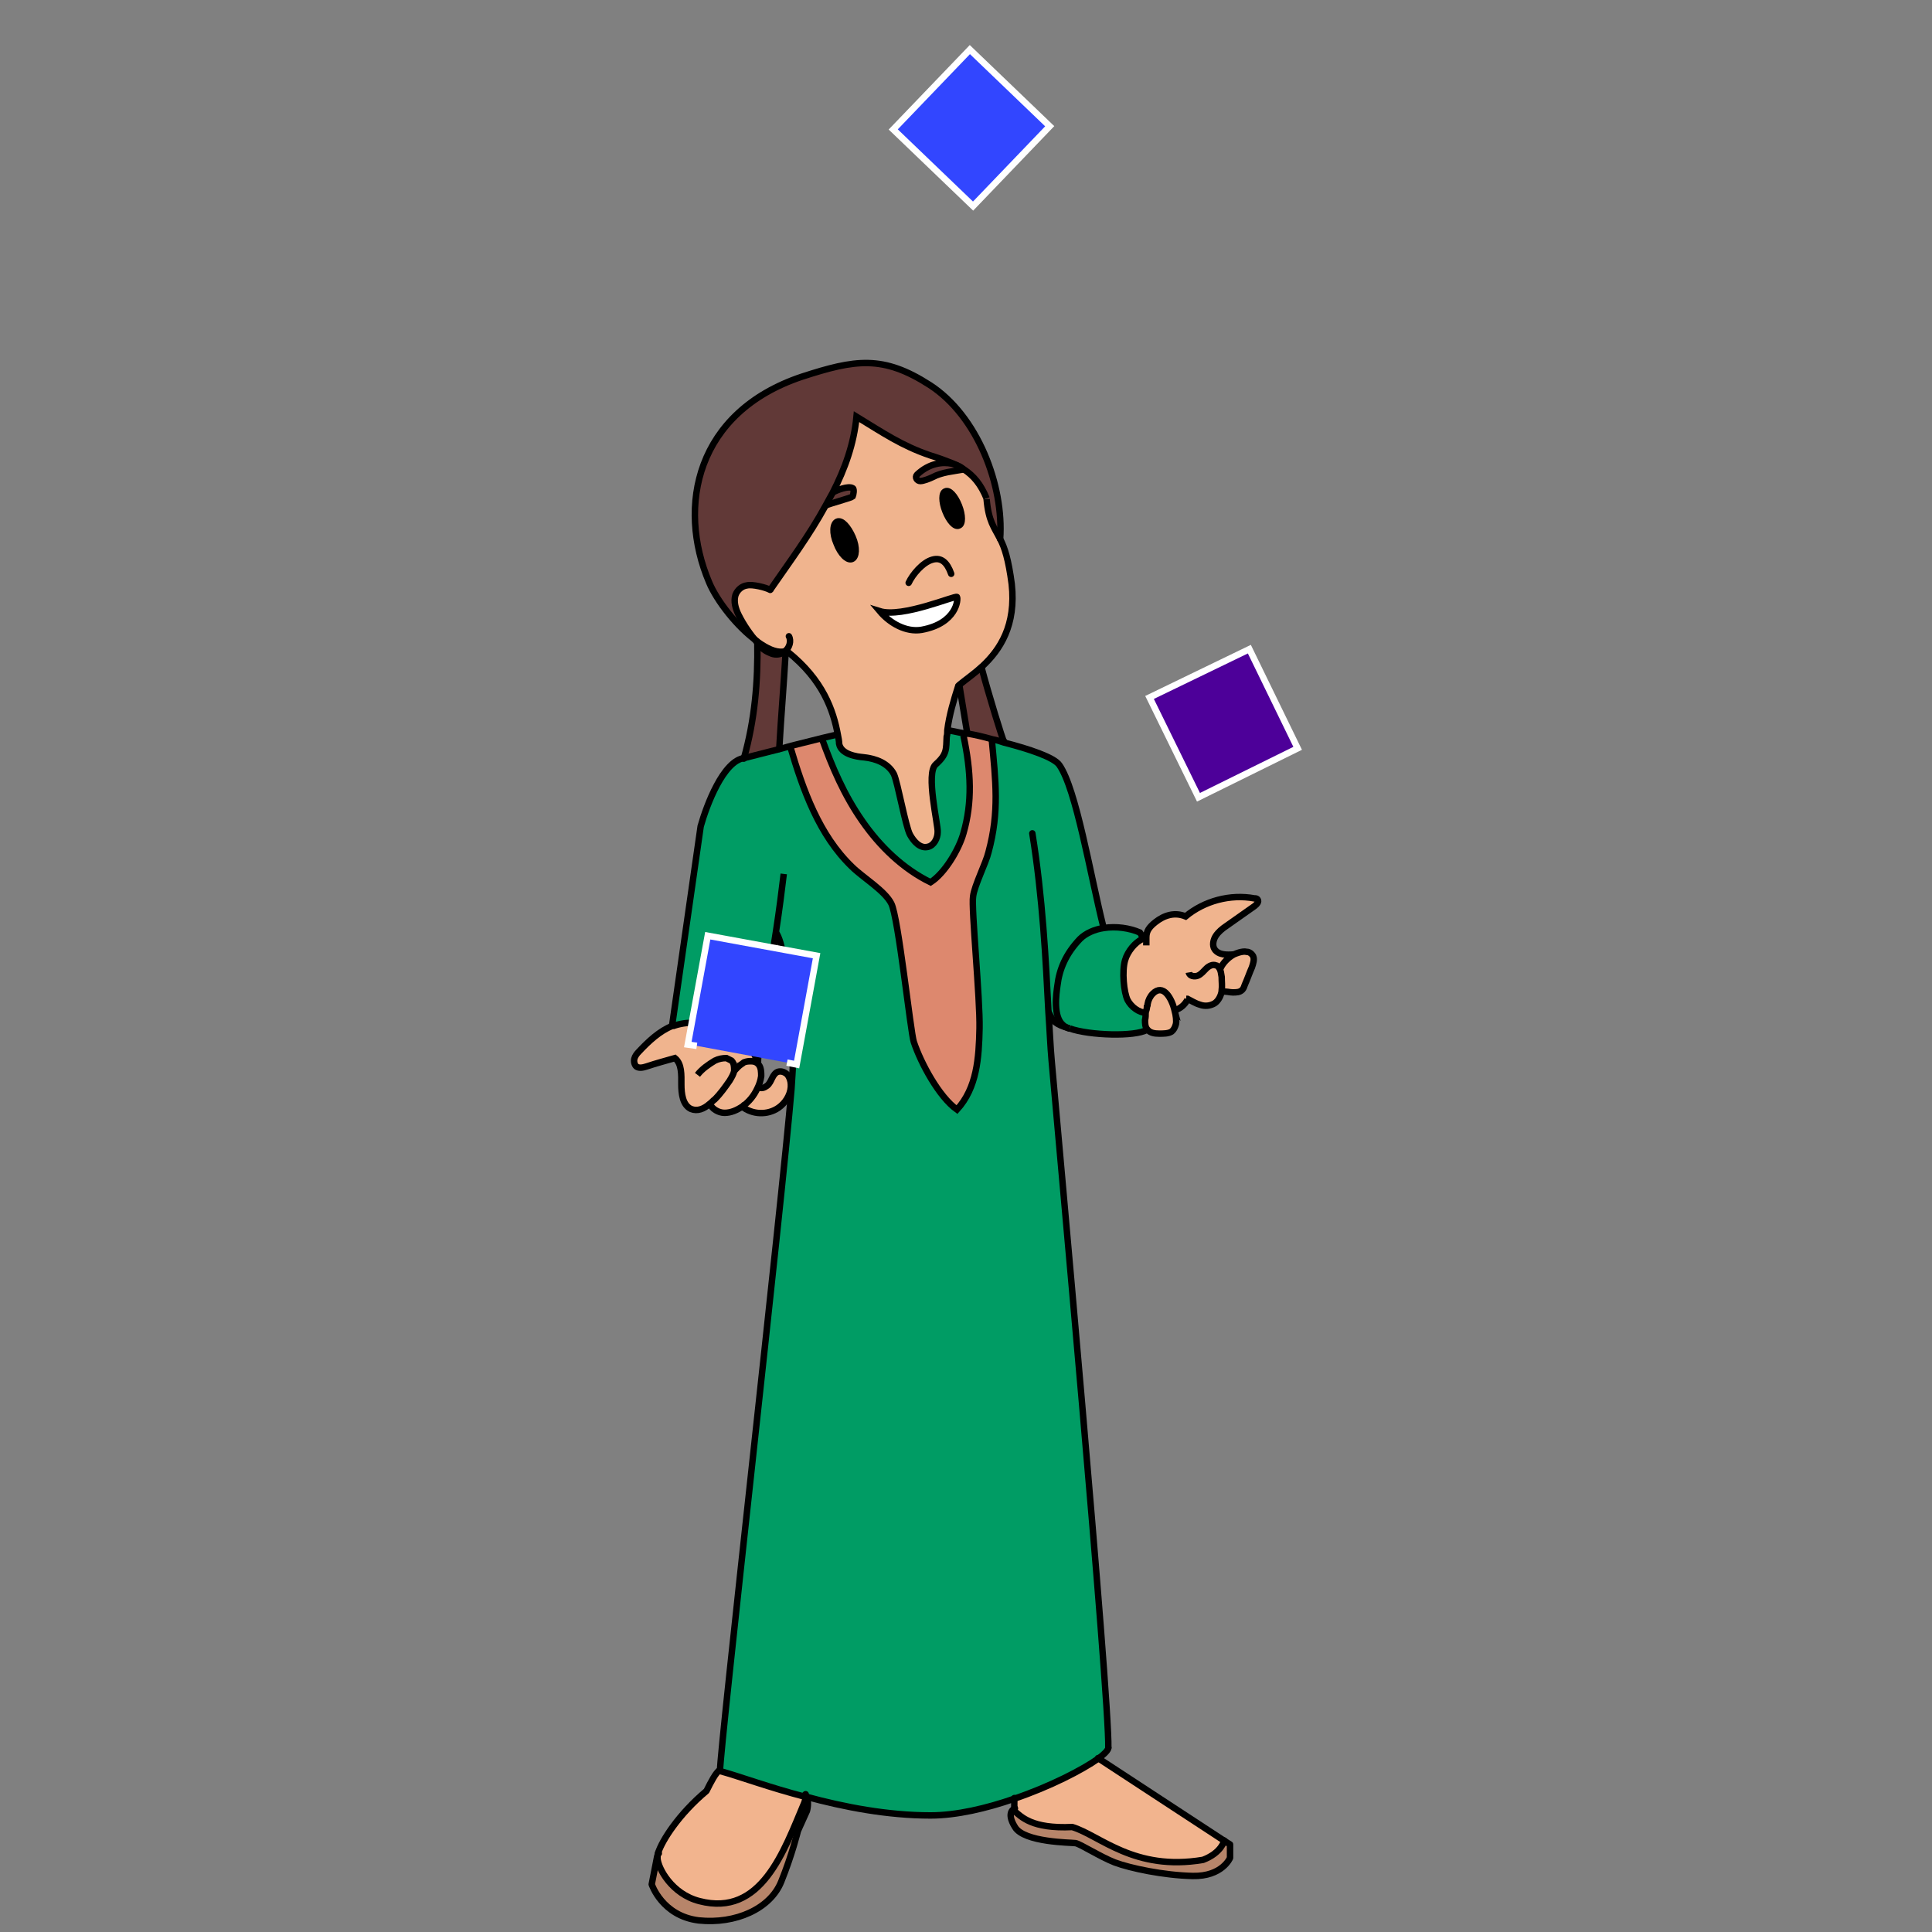 <?xml version="1.0" encoding="UTF-8"?><svg id="Layer_5" xmlns="http://www.w3.org/2000/svg" width="300" height="300" viewBox="0 0 300 300"><rect x="0" y="0" width="300" height="300" fill="#808080" stroke="none"/><defs><style>.cls-1{stroke-linejoin:round;}.cls-1,.cls-2{stroke-linecap:round;}.cls-1,.cls-2,.cls-3{stroke:#000;}.cls-1,.cls-2,.cls-3,.cls-4{fill:none;}.cls-2,.cls-3,.cls-4{stroke-miterlimit:10;}.cls-4{stroke:#fff;}.cls-5,.cls-6,.cls-7,.cls-8,.cls-9,.cls-10,.cls-11,.cls-12,.cls-13,.cls-14,.cls-15,.cls-16,.cls-17{stroke-width:0px;}.cls-6{fill:#4d0099;}.cls-7{fill:#613937;}.cls-8{fill:#383838;}.cls-9{fill:#dd886e;}.cls-10{fill:#8c6649;}.cls-11{fill:#b7856a;}.cls-12{fill:#3246ff;}.cls-13{fill:#009c64;}.cls-14{fill:#f2b48e;}.cls-15{fill:#fff;}.cls-16{fill:#f0b48e;}.cls-17{fill:#f0efed;}</style></defs><path class="cls-11" d="m191,286.3v2.1s-1.2,2.9-5.8,2.8c-4.5-.1-9.7-1.2-12.1-2.1-2.3-.9-5.4-2.9-6.1-3-.7-.1-8-.1-9.4-2.5-1.5-2.4,0-2.9,0-2.9h0c0,.2,0,.3,0,.3,1.1.9,2.7,2.8,9,2.5,4.3,1.3,9.6,6.9,20.3,5.1,2.9-1.1,3.3-3,3.3-3l.8.5Z"/><path class="cls-14" d="m170.5,273l19.7,12.8s-.5,1.9-3.3,3c-10.6,1.8-16-3.8-20.3-5.1-6.3.3-8-1.7-9-2.5,0,0,0-.1,0-.3,0-.3,0-.8,0-1.7,5.6-1.9,10.6-4.4,13-6.2Z"/><path class="cls-8" d="m177.9,157.2c0-.3.1-.6.2-.9,0,1.4,0,2.7,0,3.6-.3-.4-.4-1-.4-1.5,0-.4,0-.8.1-1.2Z"/><path class="cls-16" d="m195.3,139.7c-.1-.2-.3-.2-.5-.2-3.7-.7-7.8.4-10.7,2.8-1.6-.6-3.3-.1-4.7.9-1,.8-1.3,1.4-1.4,2.4-.2,0-.4,0-.6.2-1.1.5-2.3,1.9-2.7,3.3-.5,1.7-.2,5,.4,6.2.6,1.1,1.7,1.9,2.9,2,0-.3.1-.6.2-.9,0,1.4,0,2.7,0,3.6.4.5,1.1.6,1.8.6.7,0,1.4,0,1.9-.3.4-.3.6-.8.7-1.2.1-.5,0-1.3-.2-2.1h0c.9-.3,1.6-.9,2-1.7.6.4,1.2.7,1.9.9.8.2,1.6.2,2.3-.2.6-.4,1-1.1,1.1-1.9,0,0,0,0,0-.1h0c.5,0,1,0,1.6.1.5,0,1.1,0,1.5-.4.2-.2.3-.5.4-.8.4-.9.7-1.8,1.1-2.7.2-.5.4-1.2.2-1.7-.2-.4-.6-.6-1-.7-.4,0-.8,0-1.2.1-.3,0-.5.2-.8.3h0c-1.1,0-2.4,0-3-.9-.4-.6-.2-1.5.2-2.1.4-.6,1-1.1,1.6-1.5,1.5-1,2.9-2.1,4.4-3.1.3-.2.7-.6.5-1Z"/><path class="cls-13" d="m177.9,157.2c0,.4,0,.8-.1,1.2,0,.5,0,1.1.4,1.5-1.8,1.1-8.9.9-12-.2h-.1c-.4-.2-.8-.4-1-.6-1.6-1.4-1-4.9-.9-6.2.3-2.5,1.3-4.9,3.5-7.2.9-1,2.3-1.5,3.7-1.7,1.9-.3,4,0,5.6.7.2.3.3.6.4,1-1.1.5-2.3,1.9-2.7,3.3-.5,1.7-.2,5,.4,6.2.6,1.1,1.7,1.9,2.9,2Z"/><path class="cls-13" d="m162.8,157.1c.2,2.8.3,5.4.5,7.6.7,8.1,9,98.8,8.8,106.7,0,.3-.5.9-1.6,1.7-2.4,1.7-7.4,4.3-13,6.2-4.3,1.5-9,2.6-13,2.6-6.7,0-13.4-1.3-19.3-2.9,0,0-.1-.2-.2-.2,0,0,0,.1,0,.2-5.4-1.4-10-3.1-13.2-4,0-3.6,9.6-88,11.1-105.9.1-1.8.2-2.9.2-3.2-.3-3.8-.6-18.3-2.6-21.1-1.3,8.4-2.8,17.6-2.8,20.5,0,0,0,0,0,0-.3-.9-.7-1.7-1.2-2.5-.5-.8-1.2-1.5-2.1-1.8-1.2-.5-2.6-.3-3.6-1-1.8-1.2-4.2-1.2-6.2-.5,0,0-.2-.2-.3-.3l4.4-30.7c.9-3.2,3.4-10.2,6.8-10.6l5.5-1.4,1.8-.5c2,6.8,4.5,13.8,9.6,18.7,1.6,1.6,5.1,3.7,6.1,5.7,1.1,2.1,3,20.1,3.5,21.5,1.1,3.3,3.9,8.5,6.7,10.5,3.1-3.4,3.4-8,3.5-12.6s-1.3-18.8-1-20.5c.2-1.7,2-5.2,2.4-6.9,1.7-6.3,1.1-11,.5-17.5.6.1,1.2.3,1.8.5,3.9,1,7.8,2.3,8.6,3.5,2.6,3.7,4.8,17,6.8,25v.3c-1.4.2-2.8.8-3.7,1.7-2.2,2.3-3.2,4.7-3.5,7.2-.2,1.4-.7,4.9.9,6.2.2.2.6.4,1,.5-2.1-.7-2.4-.9-3.2-2.6Z"/><path class="cls-16" d="m122,101.2c-.1,0-.3,0-.5,0h0c-1.1,0-2.4-.5-3.8-1.5,0,0,0-.1-.1-.2-1.2-1.3-2.2-2.7-2.9-4.3-.5-1-.9-2.1-.5-3.1.3-.8,1-1.3,1.8-1.5.8-.1,2.9.3,3.6.7,2.9-4.2,6.1-8.5,8.6-13.1h0c.6-.4,4-1.2,4.2-1.4.2-.2.4-1.2,0-1.3-.7-.4-2.3.3-3.2.7,1.9-3.7,3.3-7.6,3.7-11.8,4.1,2.5,7,4.5,11.4,6,1.3.4,2.4.8,3.4,1.2-1.4-.3-3.5-.1-5.4,1.7-.4.4,0,1,.5,1,.5,0,1.5-.4,1.9-.6,1.5-.8,3.2-.9,4.8-1.2,1.5,1,2.6,2.3,3.5,4.5.3,3.5,1.2,4.4,2.1,6.2.7,1.3,1.3,3.2,1.8,7,.7,6.4-1.8,10.2-4.6,12.8-1.2,1.1-2.5,2-3.6,2.9,0,0,0,0-.1.1-.7,2.2-1.4,4.5-1.7,6.9,0,.3,0,.7-.1,1-.1,1.9.1,2.7-1.7,4.3-1.6,1.3.4,9.5.3,10.5,0,1-.6,2.1-1.5,2.3-1.2.3-2.2-.8-2.8-1.9-.7-1.3-1.9-8.1-2.5-9.4-.9-1.7-2.8-2.4-4.6-2.6-1.3-.1-3.6-.5-3.9-2.1,0-.4-.1-.9-.2-1.4-.7-3.8-2.3-8.5-7.8-12.9,0,0,0,0,0,0Zm26.9-19.6c.6-.2.6-1.6,0-3.1-.6-1.5-1.5-2.5-2.1-2.2-.6.2-.6,1.6,0,3.1.6,1.5,1.5,2.5,2.1,2.2Zm-5.8,16.1c5.5-1,5.7-4.8,5.5-5.1-.2-.3-8.5,3.3-12,2.2,1.6,1.9,4.1,3.3,6.5,2.9Zm-10.7-10.9c.7-.3.8-1.8.1-3.4s-1.7-2.7-2.4-2.4c-.7.3-.8,1.8-.1,3.4.6,1.6,1.7,2.7,2.4,2.4Z"/><path class="cls-7" d="m154,114.8c-1.4-.3-2.7-.6-3.9-.9-.4-2.4-.8-4.9-1.2-7.3v-.2c1-.8,2.2-1.8,3.4-2.9,1.1,4.2,3.3,11.3,3.5,11.6h0s0,.2,0,.2c-.6-.2-1.2-.3-1.8-.5Z"/><path class="cls-7" d="m144.4,59.9c7.4,4.8,11.5,15.6,10.9,23.9-.9-1.8-1.8-2.6-2.1-6.2-.9-2.2-2-3.5-3.5-4.5h0c-.3-.4-1-.8-1.9-1-1-.4-2.1-.8-3.4-1.2-4.4-1.5-7.4-3.5-11.4-6-.4,4.1-1.8,8-3.7,11.8-.3.7-.7,1.3-1.1,2-2.5,4.5-5.7,8.8-8.6,13.1-.7-.4-2.8-.9-3.6-.7-.8.1-1.5.7-1.8,1.5-.3,1,0,2.1.5,3.1.8,1.6,1.8,3,2.9,4.3h0c-3-2.2-6.2-6.3-7.5-9.2-5.1-11.7-2.1-26.4,14.4-31.9,8.2-2.7,12.6-3.4,19.9,1.3Z"/><path class="cls-9" d="m150.1,114c1.2.2,2.5.5,3.9.9.6,6.5,1.3,11.2-.5,17.5-.4,1.6-2.2,5.2-2.4,6.9-.2,1.7,1.1,15.8,1,20.5s-.3,9.2-3.5,12.6c-2.8-2-5.6-7.2-6.7-10.5-.5-1.4-2.4-19.4-3.5-21.5-1-2-4.5-4.1-6.1-5.7-5-4.9-7.6-12-9.6-18.7l4.8-1.2c1.6,4.5,3.5,8.9,6.3,12.9,2.7,3.9,6.3,7.4,10.6,9.5,2.2-1.4,4.4-5.1,5.1-7.6,1.4-4.8,1.2-9.6,0-15.2v-.3c.2,0,.3,0,.4,0Z"/><path class="cls-13" d="m149.7,114.2c1.1,5.6,1.3,10.5,0,15.2-.7,2.5-3,6.2-5.1,7.6-4.3-2.1-7.8-5.6-10.6-9.5-2.7-3.9-4.7-8.3-6.3-12.9l2.1-.5h0c0,.5.2.9.2,1.4.3,1.7,2.6,2,3.9,2.1,1.8.2,3.7.9,4.6,2.6.7,1.3,1.9,8.1,2.5,9.4.6,1.1,1.6,2.2,2.8,1.9,1-.2,1.5-1.3,1.5-2.3,0-1-1.9-9.2-.3-10.5,1.9-1.6,1.6-2.4,1.7-4.3,0-.3,0-.7.1-1,.6,0,1.6.3,2.8.5v.3Z"/><path class="cls-5" d="m149,78.6c.6,1.5.5,2.8,0,3.1-.6.2-1.5-.8-2.1-2.2-.6-1.5-.6-2.8,0-3.1.6-.2,1.5.8,2.1,2.2Z"/><path class="cls-15" d="m148.6,92.7c.2.3,0,4.1-5.5,5.1-2.5.4-4.9-1-6.5-2.9,3.6,1.1,11.8-2.5,12-2.2Z"/><path class="cls-7" d="m147.8,72c.7.3,1.3.6,1.9,1-1.7.2-3.3.4-4.8,1.2-.5.2-1.4.6-1.9.6-.5,0-.9-.7-.5-1,1.9-1.9,3.9-2.1,5.4-1.7Z"/><path class="cls-5" d="m132.5,83.4c.6,1.6.6,3.1-.1,3.4-.7.3-1.8-.8-2.4-2.4-.6-1.6-.6-3.1.1-3.4.7-.3,1.8.8,2.4,2.4Z"/><path class="cls-7" d="m132.4,75.8c.3.1.1,1.1,0,1.3-.2.2-3.6,1.1-4.2,1.4h0c.4-.7.7-1.3,1.1-2,.8-.4,2.5-1.1,3.2-.7Z"/><path class="cls-11" d="m125.2,278.9c.5.9.1,2.3.1,2.3l-1.4,3.1s-.9,3.7-2.6,7.9c-1.7,4.2-7.1,6.7-12.8,6-5.7-.7-7.3-5.6-7.3-5.6l.8-4.1c0,1.5,2.2,5.5,6.5,6.6,9.6,2.4,13.1-7.7,16.3-15.3.1-.6.1-.7.2-1.1,0,0,.1,0,.2,0Z"/><path class="cls-14" d="m125,278.8c0,.4,0,.5-.2,1.1-3.2,7.6-6.7,17.8-16.3,15.3-4.3-1.1-6.4-5.1-6.5-6.6l.2-.8s0,0,0,0c.6-1.9,3.2-6,7.5-9.6.7-1.4,1.4-2.8,2.1-3.3,3.2,1,7.9,2.6,13.2,4Z"/><path class="cls-16" d="m122.8,168.5c0,.1,0,.3,0,.4,0,1.3-.8,2.5-1.9,3.2-1.7,1.1-4.1,1-5.7-.2,0,0,0,0,0,0,1-.7,1.8-1.7,2.3-2.8h0s0,0,0,0c.4.3,1,.1,1.3-.2.4-.3.5-.8.8-1.2.2-.4.5-.9,1-1s1.1,0,1.4.5c.3.4.5.9.5,1.5Z"/><path class="cls-7" d="m121.5,101.3c.2,0,.3,0,.5,0-.3,5.3-.7,9.8-1,15.1l-5.5,1.4c1.7-5.9,2.2-11.9,2.1-18,0,0,0,0,.1.1.5.6,1.1,1.1,1.9,1.4.6.3,1.3.3,1.9,0h0Z"/><path class="cls-16" d="m115.3,171.8c-.8.6-1.8,1-2.8,1-1,0-2-.6-2.3-1.5.3-.2.5-.5.8-.7.9-.9,1.6-1.9,2.3-2.9.3-.5.6-1,.7-1.5.4-.4.8-.8,1.2-1.1.8.2,1.6.2,2.5,0h0c0,0,.1,0,.2.2.4.5.5,1.2.4,1.8,0,.7-.3,1.3-.6,1.9-.5,1.1-1.4,2.1-2.3,2.8,0,0,0,0,0,0Z"/><path class="cls-10" d="m117.7,165.1h0s0,0,0,0c0,0,0,0,0,0Z"/><path class="cls-10" d="m117.7,165.1s0,0,0,0c-.9.3-1.7.3-2.5,0,.2,0,.3-.2.5-.3.6-.3,1.4-.2,1.9.2Z"/><path class="cls-16" d="m117.7,165.1c-.5-.4-1.3-.4-1.9-.2-.2,0-.3.2-.5.3-.5-.1-1.1-.3-1.6-.6,0,0,0,0-.2-.1-.2-.1-.4-.2-.6-.3-1-.5-2-1.1-2.9-1.4-2.2-.8-3.1-1.1-5.4-3.5,2-.8,4.4-.7,6.2.5,1.1.7,2.4.5,3.6,1,.9.4,1.6,1.1,2.1,1.8.5.8.9,1.6,1.2,2.5Z"/><path class="cls-10" d="m115.2,165.2c-.5.3-.8.7-1.2,1.1,0,0,0,0,0-.1,0-.5,0-1.1-.4-1.5.5.2,1,.4,1.6.6Z"/><path class="cls-16" d="m112.9,164.2c.3.1.5.3.8.4.4.4.5,1,.4,1.5,0,0,0,0,0,.1-.1.5-.4,1-.7,1.5-.7,1-1.5,2-2.3,2.9-.2.2-.5.5-.8.7-.9.7-1.9,1.2-2.9.8-1.3-.5-1.6-2.3-1.5-3.8,0-1.5.1-3.1-1-4.1-1.5.4-3,.9-4.4,1.3-.5.2-1.1.3-1.6,0-.3-.3-.4-.8-.3-1.2.1-.4.4-.8.7-1.1,1.5-1.6,3.2-3.1,5.2-4,0,0,.1,0,.2,0,2.3,2.5,3.1,2.7,5.4,3.5.9.3,1.9.9,2.9,1.4Z"/><path class="cls-10" d="m113.5,164.5c0,0,.1,0,.2.1-.3-.1-.5-.3-.8-.4.2,0,.4.1.6.3Z"/><path class="cls-17" d="m102.2,287.7l-.2.8c0,0,0-.1,0-.2,0-.2,0-.4.2-.6Z"/><path class="cls-3" d="m153.2,77.5c.3,3.5,1.2,4.4,2.1,6.2.7,1.3,1.3,3.2,1.8,7,.7,6.4-1.8,10.2-4.6,12.8-1.2,1.1-2.5,2-3.6,2.9,0,0,0,0-.1.1-.7,2.2-1.4,4.5-1.7,6.9,0,.3,0,.7-.1,1-.1,1.9.1,2.7-1.7,4.3-1.6,1.3.4,9.5.3,10.5,0,1-.6,2.1-1.5,2.3-1.2.3-2.2-.8-2.8-1.9-.7-1.3-1.9-8.1-2.5-9.4-.9-1.7-2.8-2.4-4.6-2.6-1.3-.1-3.6-.5-3.9-2.1,0-.4-.1-.9-.2-1.4-.7-3.8-2.3-8.5-7.8-12.9"/><path class="cls-1" d="m146.8,79.4c.6,1.5,1.5,2.5,2.1,2.2.6-.2.6-1.6,0-3.1-.6-1.5-1.5-2.5-2.1-2.2-.6.2-.6,1.6,0,3.1Z"/><path class="cls-1" d="m129.9,84.4c.6,1.6,1.7,2.7,2.4,2.4.7-.3.8-1.8.1-3.4s-1.7-2.7-2.4-2.4c-.7.3-.8,1.8-.1,3.4Z"/><path class="cls-3" d="m136.6,94.9c1.6,1.9,4.1,3.3,6.5,2.9,5.5-1,5.7-4.8,5.5-5.1-.2-.3-8.5,3.3-12,2.2Z"/><path class="cls-1" d="m121.5,101.3c.2,0,.3-.1.4-.2.7-.5,1-1.6.6-2.3"/><path class="cls-1" d="m119.6,91.6c-.7-.4-2.8-.9-3.6-.7-.8.1-1.5.7-1.8,1.5-.3,1,0,2.1.5,3.1.8,1.6,1.8,3,2.9,4.3,0,0,0,.1.1.2.5.6,1.1,1.1,1.9,1.4.6.3,1.3.3,1.9,0"/><path class="cls-1" d="m141.1,90.5c.6-1.3,2.2-3.2,3.7-3.6,1.4-.4,2.3.5,2.9,2.2"/><path class="cls-3" d="m117.7,165.1c0-2.9,1.5-12.2,2.8-20.5.5-3.2.9-6.4,1.2-8.9"/><path class="cls-3" d="m129.8,114.1l-2.1.5-4.8,1.2-1.8.5-5.5,1.4c-3.3.4-5.9,7.4-6.8,10.6l-4.4,30.7c0,0,.2.2.3.3"/><path class="cls-3" d="m147,113.4c.6,0,1.6.3,2.8.5.1,0,.2,0,.4,0,1.2.2,2.5.5,3.9.9.6.1,1.2.3,1.8.5,3.9,1,7.8,2.3,8.6,3.5,2.6,3.7,4.8,17,6.8,25"/><path class="cls-3" d="m166.1,159.7c3.1,1.1,10.2,1.3,12,.2"/><path class="cls-3" d="m177.4,145.8c0-.4-.2-.7-.4-1-1.6-.7-3.7-1-5.6-.7-1.4.2-2.8.8-3.7,1.7-2.2,2.3-3.2,4.7-3.5,7.2-.2,1.4-.7,4.9.9,6.2.2.2.6.4,1,.5"/><path class="cls-3" d="m166.1,159.7h-.1c-2.1-.7-2.4-.9-3.2-2.6"/><path class="cls-2" d="m172.1,271.4c0,.3-.5.9-1.6,1.7-2.4,1.7-7.4,4.3-13,6.2-4.3,1.5-9,2.6-13,2.6-6.7,0-13.4-1.3-19.3-2.9,0,0-.1,0-.2,0-5.4-1.4-10-3.1-13.2-4,0-3.6,9.6-88,11.1-105.9.1-1.8.2-2.9.2-3.2-.3-3.8-.6-18.3-2.6-21.1"/><path class="cls-2" d="m160.3,129.4c1.6,9.9,2.1,19.8,2.5,27.7.2,2.8.3,5.4.5,7.6.7,8.1,9,98.8,8.8,106.7"/><path class="cls-3" d="m129.2,76.5c.8-.4,2.5-1.1,3.2-.7.3.1.1,1.1,0,1.3-.2.2-3.6,1.1-4.2,1.4"/><path class="cls-3" d="m149.7,73h0c-.3-.4-1-.8-1.9-1-1.4-.3-3.5-.1-5.4,1.7-.4.4,0,1,.5,1,.5,0,1.5-.4,1.9-.6,1.5-.8,3.2-.9,4.8-1.2Z"/><path class="cls-3" d="m178,146.8c0-.5,0-.9,0-1.2,0-1,.4-1.6,1.4-2.4,1.4-1.1,3-1.6,4.7-.9,2.9-2.4,6.9-3.5,10.7-2.8.2,0,.4,0,.5.2.2.3-.1.7-.5,1l-4.4,3.1c-.6.4-1.2.9-1.6,1.5-.4.6-.6,1.5-.2,2.1.6.9,1.9.9,3,.8"/><path class="cls-3" d="m184.6,151c.1.6.9.7,1.4.5s.9-.7,1.3-1.1c.4-.4,1-.7,1.5-.5.2,0,.4.2.5.4.3.4.3.9.4,1.4,0,.7.1,1.4,0,2.1,0,0,0,0,0,.1-.1.7-.5,1.5-1.1,1.9-.7.4-1.5.5-2.3.2-.7-.2-1.3-.6-1.9-.9,0,0-.1,0-.2,0"/><path class="cls-3" d="m178,145.6c-.2,0-.4,0-.6.2-1.1.5-2.3,1.9-2.7,3.3-.5,1.7-.2,5,.4,6.2.6,1.1,1.7,1.9,2.9,2,0,0,.1,0,.2,0"/><path class="cls-3" d="m189.5,150.4c.4-.9,1.2-1.7,2.1-2.2.2-.1.5-.2.8-.3.4-.1.8-.2,1.2-.1.4,0,.8.3,1,.7.2.5,0,1.1-.2,1.7-.4.9-.7,1.8-1.1,2.7-.1.3-.2.6-.4.8-.4.4-.9.4-1.5.4-.5,0-1-.2-1.6-.1"/><path class="cls-3" d="m182.4,156.9c-.5-2-1.8-4.2-3.4-2.6-.4.4-.7,1-.8,1.6,0,.1,0,.3-.1.4,0,.3-.1.6-.2.9,0,.4,0,.8-.1,1.2,0,.5,0,1.1.4,1.5.4.5,1.1.6,1.8.6.7,0,1.4,0,1.9-.3.4-.3.6-.8.7-1.2.1-.5,0-1.3-.2-2.1Z"/><path class="cls-3" d="m182.4,156.9c.9-.3,1.6-.9,2-1.7,0,0,0,0,0-.1"/><path class="cls-3" d="m117.7,165.1s0,0,0,0c-.3-.9-.7-1.7-1.2-2.5-.5-.8-1.2-1.5-2.1-1.8-1.2-.5-2.6-.3-3.6-1-1.8-1.2-4.2-1.2-6.2-.5,0,0-.1,0-.2,0-2,.8-3.7,2.4-5.2,4-.3.3-.6.7-.7,1.1-.1.4,0,.9.3,1.2.4.3,1,.2,1.6,0,1.5-.5,3-.9,4.4-1.3,1.1.9,1,2.6,1,4.1,0,1.4.2,3.2,1.5,3.8,1,.4,2,0,2.9-.8.3-.2.5-.5.8-.7.9-.9,1.6-1.9,2.3-2.9.3-.5.6-1,.7-1.5,0,0,0,0,0-.1,0-.5,0-1.1-.4-1.5,0,0,0,0-.2-.1-.2-.1-.4-.2-.6-.3-.6,0-1.2.1-1.8.4-1,.6-2,1.3-2.7,2.2"/><path class="cls-3" d="m110.2,171.2s0,0,0,.1c.3.9,1.4,1.5,2.3,1.5,1,0,1.9-.4,2.8-1,0,0,0,0,0,0,1-.7,1.8-1.7,2.3-2.8.3-.6.5-1.2.6-1.9,0-.6,0-1.3-.4-1.8,0,0-.1-.1-.2-.2,0,0,0,0,0,0-.5-.4-1.3-.4-1.9-.2-.2,0-.3.2-.5.3-.5.3-.8.7-1.2,1.1,0,0,0,0-.1.1"/><path class="cls-3" d="m115,171.6c0,0,.2.1.2.2,1.6,1.3,4,1.4,5.7.2,1-.7,1.8-1.9,1.9-3.2,0-.1,0-.3,0-.4,0-.5-.2-1.1-.5-1.5-.4-.4-.9-.6-1.4-.5s-.8.6-1,1c-.2.4-.4.9-.8,1.2-.4.3-.9.5-1.3.2"/><path class="cls-1" d="m102.2,287.7c.6-1.9,3.2-6,7.5-9.6.7-1.4,1.4-2.8,2.1-3.3"/><path class="cls-1" d="m125.1,278.6c0,0,0,.1,0,.2,0,.4,0,.5-.2,1.1-3.2,7.6-6.7,17.8-16.3,15.3-4.3-1.1-6.4-5.1-6.5-6.6,0,0,0-.1,0-.2,0-.2,0-.4.2-.6"/><path class="cls-1" d="m102.2,287.7h0s0,0,0,0l-.2.8-.8,4.1s1.6,4.9,7.3,5.6c5.7.6,11.1-1.8,12.8-6,1.7-4.2,2.6-7.9,2.6-7.9l1.4-3.1s.4-1.4-.1-2.3c0,0-.1-.2-.2-.2"/><path class="cls-1" d="m157.5,279.2c0,.9,0,1.4,0,1.7,0,.2,0,.3,0,.3,1.1.9,2.7,2.8,9,2.5,4.3,1.3,9.6,6.9,20.3,5.1,2.9-1.1,3.3-3,3.3-3"/><line class="cls-1" x1="170.5" y1="273" x2="190.2" y2="285.9"/><path class="cls-1" d="m190.2,285.9l.8.5v2.1s-1.2,2.9-5.8,2.8c-4.5-.1-9.7-1.2-12.1-2.1-2.3-.9-5.4-2.9-6.1-3-.7-.1-8-.1-9.4-2.5-1.5-2.4,0-2.9,0-2.9"/><path class="cls-3" d="m127.6,114.6s0,0,0,0c1.6,4.5,3.5,8.9,6.3,12.9,2.7,3.9,6.3,7.4,10.6,9.5,2.2-1.4,4.4-5.1,5.1-7.6,1.4-4.8,1.2-9.6,0-15.2"/><path class="cls-3" d="m122.7,115.7c0,0,0,.1,0,.2,2,6.8,4.5,13.8,9.6,18.7,1.6,1.6,5.1,3.7,6.1,5.7,1.1,2.1,3,20.1,3.5,21.5,1.1,3.3,3.9,8.5,6.7,10.5,3.1-3.4,3.4-8,3.5-12.6s-1.3-18.8-1-20.5c.2-1.7,2-5.2,2.4-6.9,1.7-6.3,1.1-11,.5-17.5,0,0,0,0,0,0"/><path class="cls-3" d="m119.6,91.6c2.9-4.2,6.1-8.5,8.6-13.1.4-.7.7-1.3,1.1-2,1.9-3.7,3.3-7.6,3.7-11.8,4.1,2.5,7,4.5,11.4,6,1.3.4,2.4.8,3.4,1.2.7.3,1.3.6,1.9,1,1.5,1,2.6,2.3,3.5,4.5"/><path class="cls-1" d="m155.3,83.7h0c.6-8.3-3.5-19.1-10.9-23.9-7.3-4.7-11.6-4-19.9-1.3-16.4,5.5-19.4,20.1-14.4,31.9,1.2,2.9,4.4,7,7.5,9.2,0,0,0,0,.1.1,1.4,1,2.7,1.6,3.8,1.5h0c.2,0,.3,0,.5,0,0,0,0,0,0,0"/><path class="cls-1" d="m117.6,99.7h0c.1,6.2-.4,12.1-2.1,18.1"/><path class="cls-1" d="m122,101.2s0,0,0,0c-.3,5.3-.7,9.8-1,15.1"/><line class="cls-1" x1="155.9" y1="115.1" x2="155.9" y2="115.1"/><path class="cls-1" d="m152.4,103.6c1.1,4.2,3.3,11.3,3.5,11.6"/><path class="cls-1" d="m149,106.6c.4,2.5.8,4.9,1.2,7.3,0,0,0,0,0,0"/><polygon class="cls-6" points="194 100.8 201.5 116.2 186.1 123.8 178.5 108.3 194 100.8"/><polygon class="cls-12" points="163 19.6 151.1 32 138.7 20.1 150.6 7.7 163 19.6"/><polygon class="cls-12" points="126.8 148.4 123.7 165.3 122.2 165 108.2 162.4 106.8 162.2 109.9 145.3 126.8 148.4"/><polygon class="cls-4" points="138.7 20.1 151.1 32 163 19.6 150.6 7.7 138.7 20.1"/><polyline class="cls-4" points="122.2 165 123.7 165.3 126.8 148.4 109.9 145.3 106.8 162.2 108.2 162.4"/><polygon class="cls-4" points="201.5 116.2 186.1 123.8 178.5 108.3 194 100.8 201.5 116.2"/></svg>